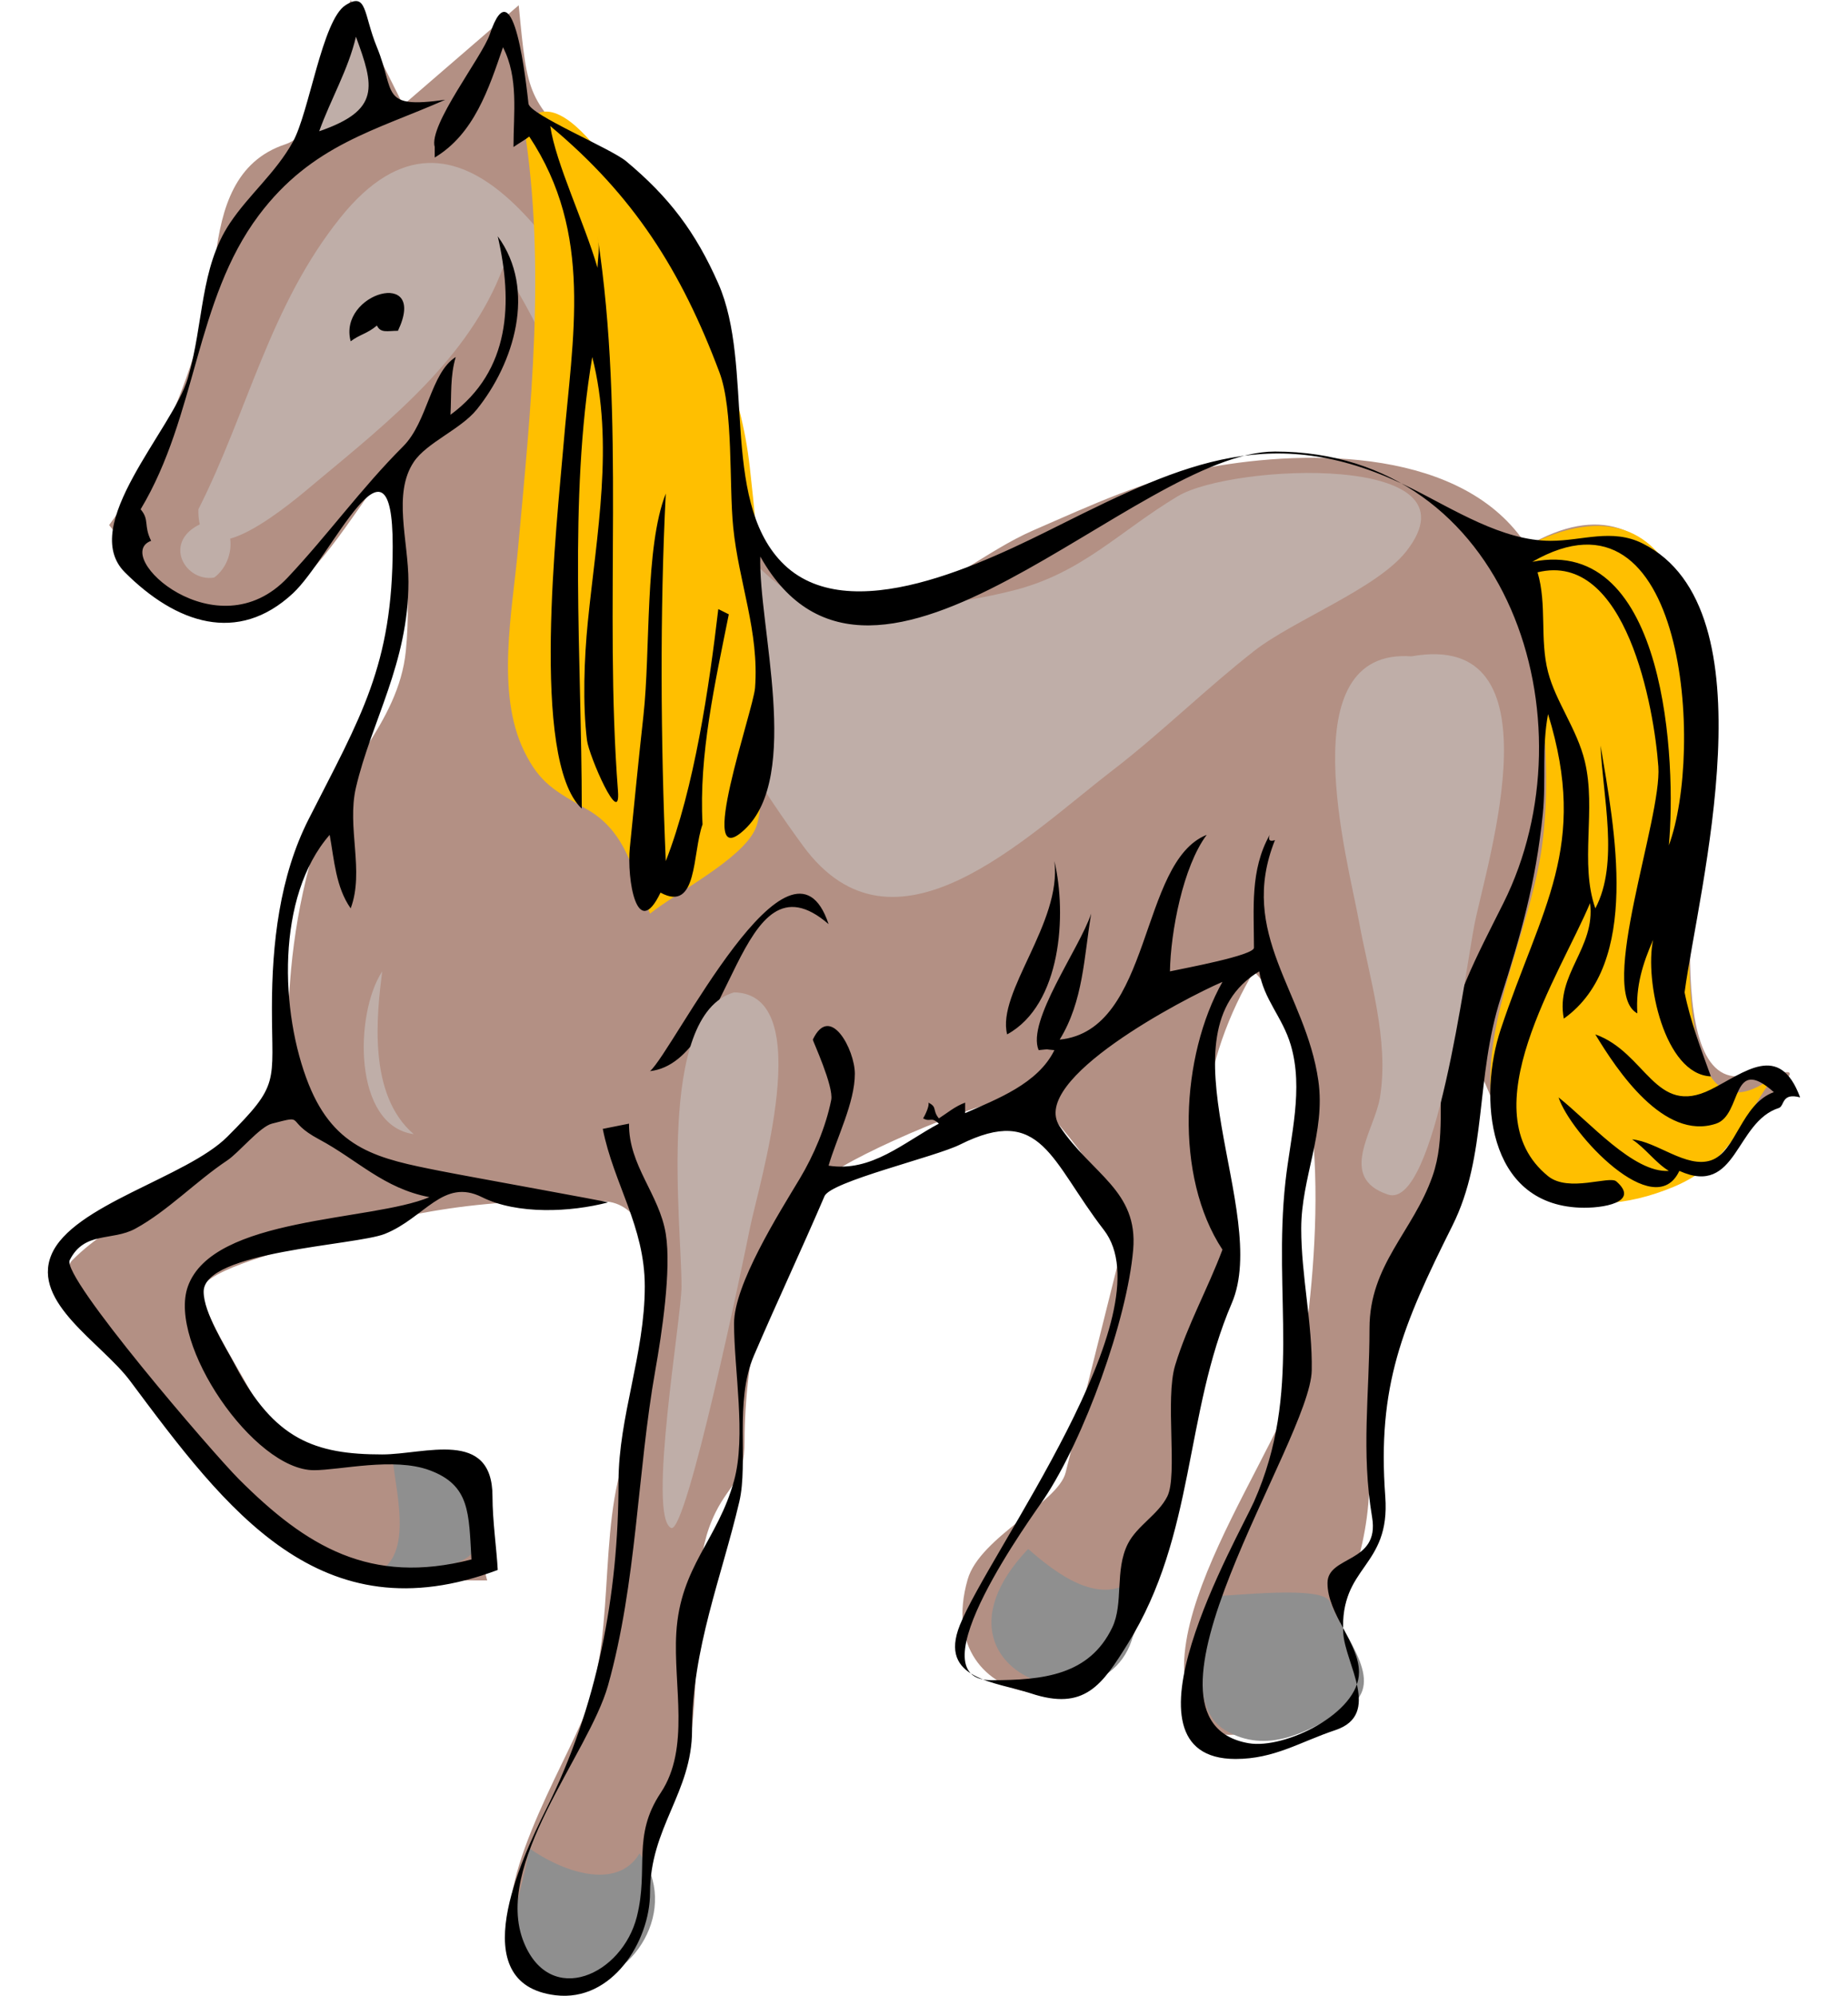 <svg id="Layer_1" space="preserve" style="overflow:visible;enable-background:new 0 0 366.018 416.703;" version="1.1" viewBox="-10 0 386.018 416.703" xmlns="http://www.w3.org/2000/svg" xmlns:svg="http://www.w3.org/2000/svg">
  
  <defs id="defs26"/>
  
  <path d="M12.792,109.629c11.635-15.71,19.793-36.568,22.224-55.992  c1.283-10.253,4.069-20.006,14.525-23.489C58.417,27.191,60.212,9.115,63.252,0c3.657,7.309,7.313,14.618,10.969,21.926  c8.045-6.943,16.089-13.886,24.134-20.83c1.859,19.497,1.878,19.417,14.364,31.895c9.178,9.172,16.286,20.208,21.423,32.189  c9.046,21.096,9.146,69.489,42.097,60.893c10.537-2.748,19.571-10.978,29.62-15.349c11.821-5.142,24.033-10.844,36.748-13.154  c21-3.816,53.224-3.96,66.365,16.443c30.914-17.967,38.804,22.396,37.411,43.238c-0.761,11.388-10.236,67.487,6.47,67.487  c11.674,0,13.736-3.833,7.678,4.385c-5.315,7.208-18.898,14.376-27.345,18.596c-27.62,13.803-26.924-15.46-38.474-31.751  c0.353,10.234,0.705,20.468,1.061,30.702c0.058,1.7-9.248,10.077-10.974,12.662c-10.158,15.221-8.734,31.152-8.734,48.725  c0,17.457-6.041,24.707-8.594,42.574c-0.91,6.374-20.284,15.173-25.414,10.049c-17.015-17.006,17.15-59.346,19.745-75.646  c3.689-23.167,7.002-64.468-9.871-82.222c-5.046,8.33-9.408,19.649-9.872,29.601c-0.537,11.505,5.552,21.359,4.103,32.968  c-3.002,24.031-13.357,46.391-17.734,70.456c-4.846,26.649-44.384,22.2-36.302-6.059c2.536-8.867,18.876-15.971,20.463-22.313  c4.149-16.59,8.299-33.181,12.449-49.77c1.084-4.336-15.931-27.553-20.278-28.572c-5.872-1.375-36.998,12.136-41.684,16.444  c-13.113,12.056-17.551,38.684-17.551,55.362c0,8.251-3.002,8.733-6.033,14.802c-4.377,8.759-3.155,17.642-3.84,27.407  c-0.549,7.815-0.288,21.395-3.839,28.503c-4.153,8.313-8.227,15.827-8.227,25.763c0,14.576-16.498,22.962-25.231,9.866  c-7.467-11.195,9.932-39.073,14.018-49.962c6.774-18.057,1.82-41.452,10.116-58.022c6.19-12.365,8.898-47.992-6.485-48.474  c-23.892-0.746-40.673,1.694-63.356,9.25c-3.382,1.127-22.161,5.671-20.659,10.172c2.767,8.29,7.891,15.227,11.761,22.961  c5.436,10.863,20.432,10.506,28.278,11.572c6.875,0.934,11.041-3.41,16.455,4.385c3.205,4.614,1.597,15.545,3.291,20.828  c-12.176,0-25.253,0.212-36.75-4.383c-11.739-4.692-23.522-23.09-31.263-32.891c-4.239-5.365-23.439-24.813-18.648-29.599  c9.008-9.001,21.815-13.032,30.715-21.925c10.938-10.932,14.26-6.371,14.26-22.008c0-15.736,1.514-28.716,6.033-43.771  c4.263-14.201,17.109-24.092,18.648-39.466c1.347-13.461-0.911-26.267-2.742-39.467c-6.615,8.08-15.58,24.229-24.133,28.504  C31.216,133.313,23.532,123.047,12.792,109.629" id="path3" style="fill-rule:evenodd;clip-rule:evenodd;fill:#B39084;"/>
  <path d="M243.156,333.272c4.181,0,23.146-2.345,24.62,1.154  c3.563,8.455,11.999,17.234,3.353,22.415c-7.88,4.724-16.477,9.634-25.229,4.388C237.63,356.27,242.127,340.979,243.156,333.272" id="path5" style="fill-rule:evenodd;clip-rule:evenodd;fill:#8F8F8F;"/>
  <path d="M204.761,323.406c5.801,5.037,14.58,11.908,21.941,6.576  C233.992,366.618,177.025,352.674,204.761,323.406" id="path7" style="fill-rule:evenodd;clip-rule:evenodd;fill:#8F8F8F;"/>
  <path d="M100.55,385.893c6.294,4.517,18.163,9.221,23.037,1.097  c8.534,11.213-1.004,27.407-14.464,27.407C89.741,414.397,99.277,396.395,100.55,385.893" id="path9" style="fill-rule:evenodd;clip-rule:evenodd;fill:#8F8F8F;"/>
  <path d="M72.028,304.769c0.813,7.564,4.855,22.458-5.485,24.117  c11.258-3.742,24.134,2.165,24.134-11.51C90.677,303.687,83.197,304.769,72.028,304.769" id="path11" style="fill-rule:evenodd;clip-rule:evenodd;fill:#8F8F8F;"/>
  <path d="M31.44,106.34c10.386-20.554,14.852-42.394,29.618-60.844  c25.286-31.589,47.302,10.151,58.729,28.096c10.052,15.788,25.099,53.578,46.378,53.578c12.323,0,23.4-0.862,35.389-3.857  c14.451-3.61,22.099-12.292,34.473-19.713c11.293-6.771,63.992-9.214,47.717,11.511c-6.12,7.795-23.631,14.418-31.811,20.83  c-10.148,7.954-19.411,17.115-29.577,24.93c-18.278,14.051-45.642,41.589-64.601,15.754c-17.479-23.819-29.913-49.542-41.667-76.557  c-6.228-14.313-12.335-31.274-21.022-44.156c-7.047,18.794-23.813,32.075-38.882,44.623C51.751,104.225,31.166,122.321,31.44,106.34  " id="path13" style="fill-rule:evenodd;clip-rule:evenodd;fill:#BFAEA8;"/>
  <path d="M306.782,115.11c36.396-20.18,40.332,21.897,38.392,47.141  c-0.697,9.067-10.329,82.154,15.358,62.489c-6.202,8.535-9.029,18.061-20.844,23.021c-20.061,8.425-38.392,1.655-38.392-21.926  c0-16.844,8.953-33.558,10.967-50.429C314.701,154.985,310.423,135.135,306.782,115.11" id="path15" style="fill-rule:evenodd;clip-rule:evenodd;fill:#FFBF00;"/>
  <path d="M99.453,26.312c4.656,29.422,1.408,59.076-1.269,88.491  c-1.16,12.743-4.636,29.81,1.269,41.967c3.276,6.745,6.429,8.37,13.243,12.261c8.212,4.689,9.521,13.075,13.084,21.723  c5.554-4.441,18.996-11.25,21.938-17.54c2.429-5.19,0.43-18.303,0.926-24.256c1.392-16.689-0.159-34.765-2.022-51.389  c-1.879-16.762-8.174-30.34-17.483-44.296C124.634,46.518,107.752,13.234,99.453,26.312" id="path17" style="fill-rule:evenodd;clip-rule:evenodd;fill:#FFBF00;"/>
  <path d="M361.628,231.319c-9.24,2.889-8.713,18.617-20.84,13.153  c-5.175,11.053-22.746-7.788-25.233-15.348c6.395,5.045,15.657,15.825,23.038,15.348c-2.84-1.742-4.885-4.76-7.68-6.577  c5.128,0.424,11.329,6.078,16.456,4.386c5.326-1.76,6.311-11.773,13.163-14.253c-9.039-8.006-6.533,4.731-12.067,6.578  c-10.916,3.643-20.738-11.196-25.23-18.637c10.649,3.789,12.492,17.322,24.134,11.51c7.064-3.527,14.33-10.012,18.649,1.646  C362.153,228.099,362.781,230.801,361.628,231.319 M341.884,207.199c2.873-21.43,18.613-80.056-8.775-93.732  c-6.395-3.194-12.563-0.548-19.198-0.548c-10.112,0-20.204-6.533-29.15-11.003c-28.344-14.163-47.315-5.327-73.335,7.674  c-15.351,7.669-44.389,22.176-58.22,7.714c-12.773-13.356-5.613-40.974-13.164-58.103c-4.731-10.733-10.254-18.042-19.257-25.541  c-3.201-2.665-20.123-9.706-20.396-12.018c-0.395-3.36-3.027-29.612-8.065-14.516c-1.564,4.687-12.85,18.997-11.518,23.57  c0,0.731,0,1.462,0,2.193c8.208-4.899,11.3-14.371,14.26-23.022c3.29,6.385,2.193,13.718,2.193,20.829  c1.135-0.794,2.616-1.62,3.292-2.192c13.479,20.347,9.048,41.691,7.13,64.682c-1.301,15.592-6.976,65.514,3.839,75.643  c0-31.317-2.8-64.751,2.193-94.281c4.609,18.019,0.898,37.075-0.926,55.294c-0.758,7.574-1.11,17.197-0.171,24.735  c0.405,3.249,7.086,18.599,6.469,10.577c-2.974-38.627,1.64-77.396-4.274-115.821c0.533,2.961,0.071,4.177,0,6.578  c-2.724-9.385-8.729-21.818-9.874-29.599c17.448,14.527,27.393,30.244,35.347,51.444c2.958,7.881,1.961,23.203,2.875,32.352  c1.147,11.478,5.448,21.74,4.559,33.506c-0.357,4.734-12.64,39.359-2.193,29.6c11.986-11.196,2.846-42.633,3.291-57.007  c23.761,42.181,78.437-21.926,107.502-21.926c48.785,0,66.729,56.266,47.721,94.281c-5.545,11.091-10.863,20.747-12.615,32.889  c-1.156,8.017,0.607,16.115-2.195,24.118c-4.06,11.593-13.162,18.462-13.162,31.793c0,13.879-1.776,25.515,0.548,39.467  c1.611,9.665-9.323,7.891-9.323,13.701c0,6.545,6.581,12.487,6.581,18.638c0,8.569-15.583,16.092-23.039,14.801  c-27.587-4.777,12.899-63.04,13.166-77.836c0.175-9.645-2.195-19.792-2.195-29.602c0-10.668,5.123-20.058,3.576-30.897  c-2.644-18.507-16.92-30.588-9.062-50.227c-1.096,0.365-1.461,0-1.096-1.097c-4.148,7.381-3.29,15.416-3.29,23.57  c0,1.6-14.394,4.258-17.552,4.933c0.141-8.2,2.712-21.86,7.68-28.503c-14.196,5.64-11.241,40.793-30.715,42.755  c4.965-8.047,5.073-17.299,6.581-26.311c-2.443,7.333-13.53,22.465-10.971,28.504c2.711-0.267,0.965-0.164,3.29,0  c-3.43,7.01-11.994,10.219-18.647,13.156c0-0.731,0-1.463,0-2.193c-2.119,0.771-3.762,2.19-5.485,3.289  c-1.438-1.753-0.247-2.348-2.193-3.289c0.319,0.611-0.831,2.909-1.097,3.289c1.602,0.872,1.583-0.487,3.29,1.096  c-7.345,3.902-14.072,10.189-23.036,8.771c1.685-5.81,5.485-13.152,5.485-19.185c0-4.98-5.147-14.814-8.777-7.127  c-0.071,0.151,4.41,9.76,3.839,12.607c-1.121,5.605-3.643,11.551-6.582,16.444c-4.314,7.186-13.712,22.05-13.712,30.229  c0,9.731,2.566,23.49,0,32.809c-3.42,12.423-11.239,17.903-12.065,31.793c-0.652,10.947,2.961,24.063-3.251,33.375  c-6.03,9.039-2.471,15.813-4.977,25.824c-3.05,12.188-18.018,19.017-23.585,5.48c-6.686-16.254,13.532-39.403,17.551-53.718  c6.008-21.403,6.109-44.573,9.874-65.776c1.34-7.55,3.397-21.027,2.193-28.505c-1.333-8.274-7.784-14.283-7.679-23.021  c-1.828,0.365-3.656,0.731-5.484,1.096c2.309,11.568,8.775,20.348,8.775,32.89c0,14.104-5.484,27.236-5.484,40.766  c0,23.747-4.506,47.166-15.115,68.375c-5.273,10.542-17.412,36.502,1.951,38.858c11.895,1.447,19.746-11.375,19.746-21.379  c0-13.718,8.776-20.923,8.776-33.982c0-16.945,6.198-32.008,9.872-47.689c1.933-8.25-1.061-20.91,3.048-30.493  c4.788-11.166,9.958-22.129,14.747-33.295c1.322-3.081,23.161-8.204,28.278-10.761c17.12-8.552,18.954,3.428,30.075,17.81  c13.313,17.217-23.941,67.181-30.076,82.5c-4.563,11.398,7.476,11.813,14.809,14.254c11.254,3.747,14.914-1.765,20.294-10.414  c14.116-22.692,11.731-47.821,21.697-71.058c8.148-18.999-15.771-56.339,5.728-69.269c0.929,5.856,4.857,9.533,6.581,15.347  c2.735,9.226-0.045,19.019-1.096,28.504c-2.675,24.154,3.609,43.892-6.581,66.875c-3.263,7.355-30.135,53.717-3.84,53.717  c8.124,0,13.451-3.563,20.843-6.027c9.763-3.257,1.987-13.966,1.646-20.282c-0.77-14.16,9.885-13.494,8.776-28.504  c-1.703-23.049,3.542-35.588,14.016-56.52c7.369-14.729,4.723-30.803,10.118-47.628c4.096-12.778,7.311-23.93,8.772-38.37  c0.706-6.977-0.233-13.858,1.1-20.83c8.548,27.771-1.35,40.231-9.874,65.778c-4.713,14.123-2.968,36.461,16.455,37.273  c4.838,0.203,12.709-1.106,7.678-5.482c-1.447-1.258-9.972,2.382-14.259-1.096c-16.603-13.468,2.554-42.174,8.775-57.007  c1.18,9.399-7.272,14.866-5.485,24.119c16.194-11.522,10.553-39.807,7.678-57.008c0.397,10.333,3.951,24.506-1.097,33.985  c-3.318-9.494,0.237-20.607-2.194-30.695c-1.621-6.722-6.071-12.44-7.677-18.637c-1.781-6.874-0.18-14.015-2.195-20.83  c18.523-4.571,24.373,28.38,25.23,40.563c0.765,10.881-12.797,47.075-4.387,51.525c-0.353-5.719,1.119-10.354,3.291-15.347  c-1.801,8.495,2.329,28.09,12.066,28.503C345.31,219.054,343.052,213.114,341.884,207.199 M338.593,176.503  c1.583-16.845-0.337-64.878-28.521-59.2C342.245,98.795,345.917,156.816,338.593,176.503 M245.352,260.917  c-3.075,8.189-7.308,15.697-9.875,24.118c-2.158,7.077,0.572,22.968-1.644,27.405c-1.895,3.79-6.309,6.104-8.229,9.869  c-2.813,5.515-0.838,12.461-3.291,17.539c-4.786,9.915-14.382,10.964-25.229,10.964c-16.606,0,8.939-34.78,11.01-37.883  c8.365-12.532,17.354-37.339,18.609-52.013c1.058-12.367-8.654-15.722-15.359-25.764c-6.479-9.706,25.854-26.636,34.009-30.147  C236.65,220.492,235.268,245.616,245.352,260.917 M200.375,215.969c-2.234-8.785,11.481-23.282,9.871-36.178  C212.877,190.903,211.718,209.761,200.375,215.969 M163.077,192.947c-18.971-16.402-19.834,28.74-37.297,30.697  C130.65,219.407,155.194,169.189,163.077,192.947 M136.75,172.118c-2.155,5.978-0.961,18.519-8.777,14.252  c-4.96,10.34-7.059-2.905-6.41-9.388c0.919-9.176,1.818-18.355,2.835-27.521c1.528-13.759,0.246-35.149,4.672-46.409  c-1.247,24.66-1.069,52.045,0,76.74c5.946-15.156,9.084-36.484,10.97-52.622c0.731,0.365,1.463,0.731,2.195,1.096  C139.394,142.452,135.945,157.602,136.75,172.118 M117.004,251.051c-7.788,2.047-18.958,2.585-26.326-1.096  c-8.137-4.069-11.955,4.34-20.295,7.672c-6.024,2.408-37.845,3.58-37.845,12.061c0,4.39,4.507,11.401,6.582,15.348  c8.168,15.532,16.641,18.638,30.715,18.638c8.885,0,23.037-5.449,23.037,8.768c0,5.063,0.89,11.192,1.096,15.35  c-37.104,13.906-56.69-12.528-76.788-39.466c-5.905-7.915-20.597-16.327-16.454-26.312c4.337-10.452,28.253-16.175,36.749-24.667  c11.1-11.094,9.324-11.053,9.324-26.858c0-13.455,1.597-27.494,7.679-39.466c10.828-21.314,17.551-31.967,17.551-57.007  c0-27.297-12.778,2.368-20.842,9.867c-11.543,10.735-24.439,6.272-35.103-4.386c-9.79-9.783,10.052-29.868,13.164-40.563  c3.363-11.56,2.48-22.905,8.775-32.34c3.993-5.984,9.581-10.505,13.164-16.993c3.418-6.189,6.124-25.391,10.97-28.503  c4.563-2.93,3.736,1.852,6.582,8.771c3.909,9.505,0.511,12.904,14.26,10.962c-14.36,6.369-27.827,9.309-38.943,24.119  C30.704,62.739,31.156,86.722,19.374,106.34c1.91,2.24,0.576,3.357,2.194,6.578c-8.358,3.085,13.719,23.375,28.521,7.674  c8.458-8.973,15.33-18.606,24.134-27.407c5.131-5.131,5.707-15.326,10.97-18.638c-1.194,4.035-0.86,7.773-1.098,12.06  c12.589-9.24,13.049-23.518,9.872-37.274c8.216,11.211,3.35,26.6-4.388,36.178c-3.332,4.125-10.459,6.898-13.163,10.963  c-4.417,6.64-1.097,16.439-1.097,25.012c0,16.967-7.72,29.03-10.97,42.958c-1.947,8.344,1.817,17.426-1.097,25.214  c-3.107-4.395-3.442-10.15-4.388-15.348c-11.246,12.873-10.358,37.157-4.388,52.073c5.501,13.744,14.759,15.573,27.423,18.089  C88.217,245.727,116.926,250.874,117.004,251.051 M73.125,69.066c6.33-13.292-12.577-7.889-9.873,2.193  c1.942-1.466,3.404-1.545,5.485-3.29C69.506,69.607,70.905,69.072,73.125,69.066 M88.483,325.599  c-21.138,5.427-34.504-2.691-48.592-16.771c-5.418-5.414-37.085-42.208-35.327-45.719c3.06-6.112,8.834-3.918,13.712-6.578  c6.737-3.672,12.675-9.907,19.197-14.251c2.438-1.624,6.792-7.022,9.324-7.675c7.378-1.899,2.389-0.703,9.873,3.289  c7.948,4.241,13.457,10.231,23.037,12.061c-12.175,5.099-45.22,3.977-50.461,18.637c-4.256,11.903,13.738,38.37,26.328,38.37  c5.478,0,16.659-2.754,24.133,0C88.214,310.096,87.914,315.895,88.483,325.599" id="path19" style="fill-rule:evenodd;clip-rule:evenodd;"/>
  <path d="M56.671,27.407c12.858-4.419,11.489-9.367,7.679-19.732  C62.744,14.537,59.097,20.675,56.671,27.407 M76.417,236.798c-9.64-8.247-7.724-24.944-6.582-33.985  C64.03,211.654,63.705,235.036,76.417,236.798 M34.731,120.592c5.578-4.079,4.261-14.942-3.292-10.963  C24.036,113.53,28.795,121.557,34.731,120.592 M284.843,137.036c-25.573-1.82-13.313,42.487-10.971,55.363  c2.139,11.769,6.336,24.618,4.386,36.726c-1.104,6.851-8.997,16.732,1.646,20.283c9.963,3.322,16.267-47.34,18.101-56.46  C300.694,179.574,316.069,131.465,284.843,137.036" id="path21" style="fill-rule:evenodd;clip-rule:evenodd;fill:#BFAEA8;"/>
  <path d="M143.331,207.199c-16.291,4.669-10.97,48.178-10.97,61.394  c0,6.449-7.152,47.962-2.193,50.428c3.205,1.593,15.167-56.053,16.455-62.488C148.467,247.314,160.885,207.483,143.331,207.199" id="path23" style="fill-rule:evenodd;clip-rule:evenodd;fill:#BFAEA8;"/>
</svg>